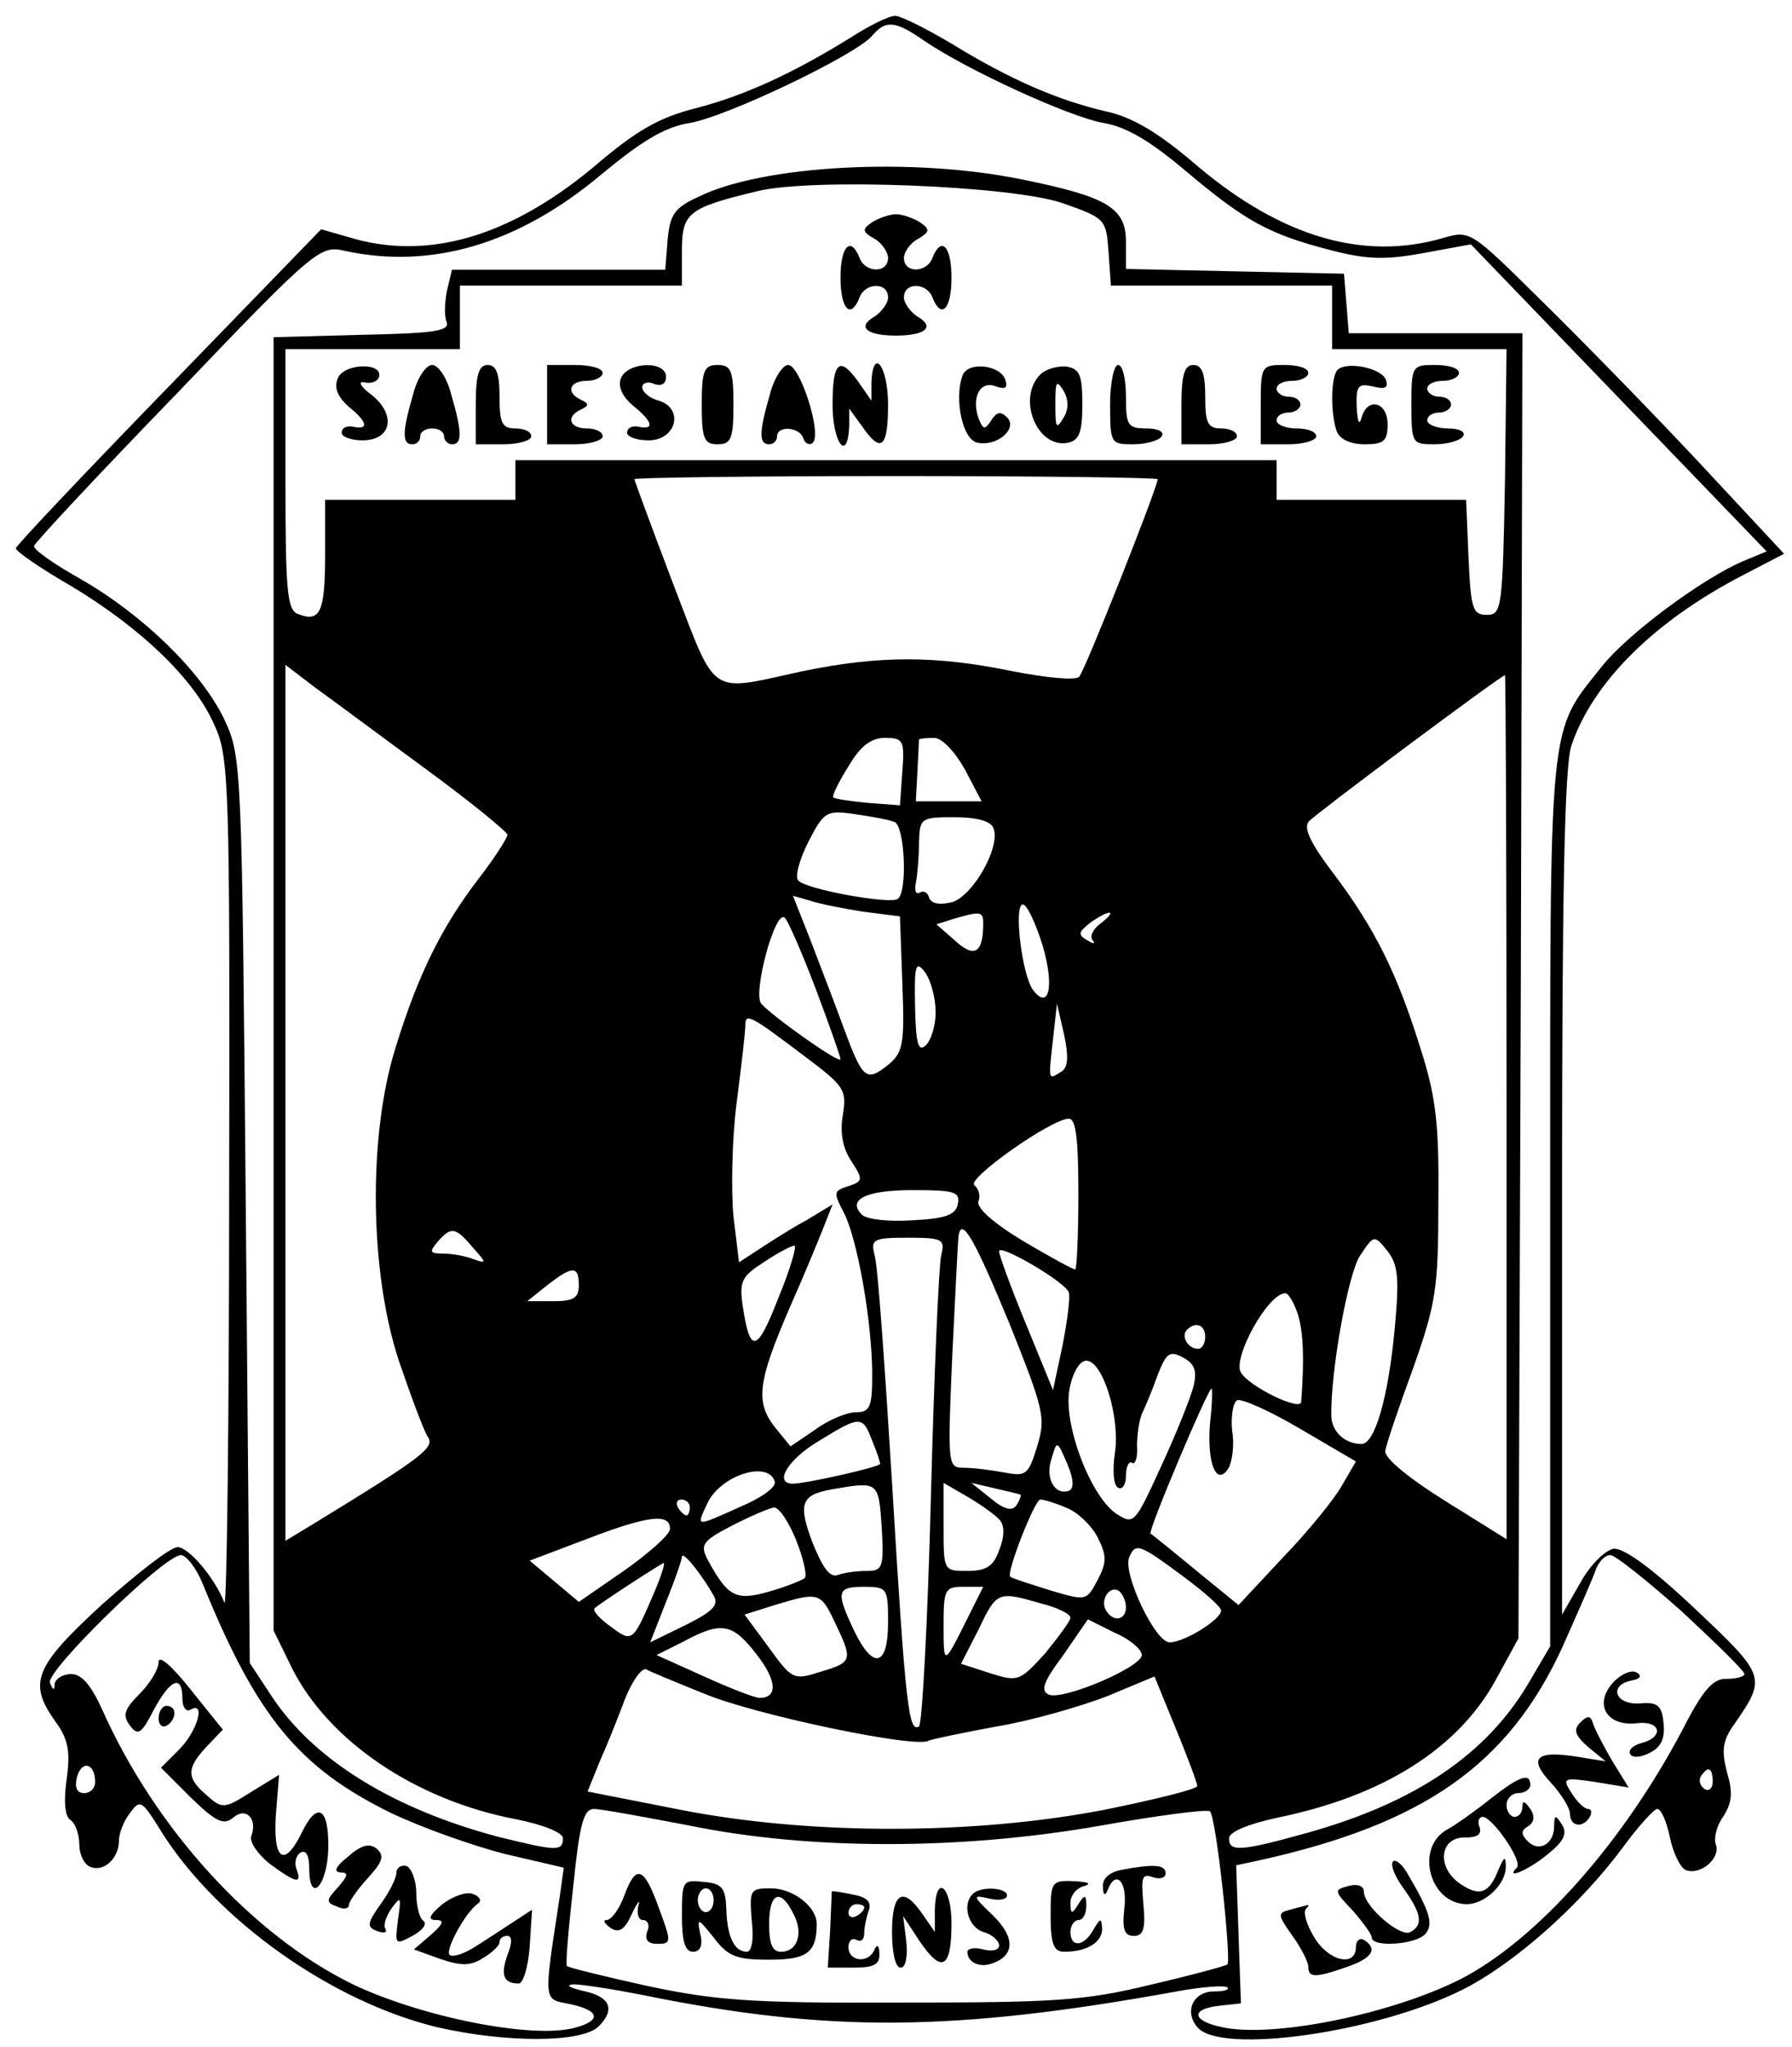 <?xml version="1.0" standalone="no"?>
<!DOCTYPE svg PUBLIC "-//W3C//DTD SVG 20010904//EN"
 "http://www.w3.org/TR/2001/REC-SVG-20010904/DTD/svg10.dtd">
<svg version="1.0" xmlns="http://www.w3.org/2000/svg"
 width="226pt" height="258pt" viewBox="0 0 226 258"
 preserveAspectRatio="xMidYMid meet">

<g transform="translate(0,258) scale(0.1,-0.1)"
fill="#000000" stroke="none">
<path d="M1075 2534 c-74 -46 -135 -74 -196 -90 -48 -12 -76 -28 -131 -75
-106 -88 -210 -118 -308 -88 l-35 10 -192 -198 c-106 -109 -193 -201 -193
-204 0 -4 32 -26 72 -49 86 -52 153 -116 178 -173 19 -40 20 -71 19 -582 0
-297 -3 -533 -6 -525 -12 31 -45 70 -59 70 -9 0 -51 -33 -95 -72 -86 -79 -94
-99 -59 -148 16 -22 19 -37 14 -73 -4 -28 -2 -47 5 -51 6 -4 11 -18 11 -31 0
-12 6 -25 14 -28 17 -7 36 11 36 33 0 9 6 25 14 35 13 18 15 16 41 -26 71
-111 214 -212 346 -244 87 -20 183 -20 204 1 22 22 14 38 -21 45 -16 4 -21 7
-11 8 10 0 50 -6 90 -14 232 -47 389 -46 671 5 32 6 61 8 64 5 3 -3 -5 -5 -17
-5 -26 0 -38 -25 -21 -45 29 -35 226 -7 334 47 66 33 149 107 203 180 19 26
39 48 43 48 5 0 12 -16 16 -36 4 -19 13 -38 20 -41 19 -7 44 15 38 32 -3 8 1
24 9 35 11 17 13 30 5 56 -7 28 -6 40 10 62 40 58 39 60 -50 144 -55 52 -90
77 -103 76 -11 -2 -30 -21 -42 -43 l-23 -40 0 531 c0 376 3 541 12 565 27 79
104 156 216 214 l52 27 -109 117 c-60 64 -149 155 -198 203 -88 87 -89 88
-123 78 -100 -29 -203 1 -309 90 -51 44 -84 63 -118 70 -59 14 -118 39 -193
85 -32 19 -64 35 -71 35 -8 0 -32 -12 -54 -26z m90 -5 c54 -37 185 -97 227
-104 29 -5 59 -23 104 -61 75 -63 104 -79 181 -99 46 -12 69 -13 118 -4 l60
11 186 -193 187 -194 -29 -12 c-52 -22 -146 -92 -178 -132 -69 -87 -66 -56
-66 -676 l0 -560 -27 -46 c-53 -90 -143 -151 -279 -189 -86 -24 -99 -24 -99
-7 0 8 24 18 61 26 132 27 227 86 275 173 l29 53 3 823 2 822 -109 0 -110 0
-3 38 -3 37 -137 3 -138 3 0 34 c0 43 -23 57 -132 79 -137 28 -326 18 -407
-22 -31 -14 -36 -23 -39 -54 l-3 -38 -134 0 -135 0 -6 -25 c-3 -14 -4 -32 -1
-40 5 -12 -12 -15 -106 -17 l-112 -3 0 -815 0 -815 23 -47 c46 -92 156 -167
283 -191 35 -7 59 -17 59 -24 0 -17 -9 -16 -82 2 -132 35 -233 97 -286 178
l-27 41 -5 570 c-5 562 -5 572 -27 619 -28 59 -101 131 -181 177 -34 19 -61
38 -59 42 1 4 82 91 181 193 172 180 180 186 210 179 109 -24 219 8 323 95 52
43 81 61 113 66 47 8 210 86 230 110 17 20 29 19 65 -6z m175 -205 c54 -19 55
-20 58 -61 l3 -43 140 0 139 0 0 -40 0 -40 110 0 110 0 -2 -167 c-3 -160 -4
-168 -23 -168 -18 0 -20 8 -23 73 l-3 72 -119 0 -120 0 0 25 0 25 -480 0 -480
0 0 -25 0 -25 -120 0 -120 0 0 -69 c0 -72 -6 -86 -34 -75 -14 5 -16 29 -16
170 l0 164 110 0 110 0 0 40 0 40 140 0 140 0 0 44 c0 48 8 54 95 75 68 17
321 7 385 -15z m120 -348 c0 -10 -92 -242 -99 -249 -5 -5 -43 -1 -84 7 -97 20
-168 20 -265 0 -120 -26 -107 -35 -163 110 -27 71 -49 131 -49 132 0 2 149 4
330 4 182 0 330 -2 330 -4z m-922 -366 c56 -41 101 -78 102 -82 0 -4 -16 -29
-36 -55 -47 -61 -77 -122 -105 -213 -35 -111 -33 -283 4 -395 15 -44 31 -87
36 -95 10 -14 -2 -24 -141 -109 l-38 -23 0 552 0 552 38 -29 c21 -15 84 -62
140 -103z m1362 -425 l0 -545 -77 48 c-45 28 -77 54 -76 63 1 8 17 55 35 104
29 82 32 101 32 210 1 99 -3 133 -23 195 -29 93 -57 150 -110 220 -28 37 -38
57 -30 65 9 10 241 183 247 184 1 1 2 -244 2 -544z m-762 423 l-3 -43 -40 3
c-22 2 -42 5 -44 7 -2 2 7 20 19 39 15 26 29 36 46 36 23 0 25 -3 22 -42z m79
2 l21 -40 -41 0 -42 0 2 37 c1 21 2 39 2 41 1 1 9 2 19 2 10 0 26 -17 39 -40z
m-89 -66 c13 -4 17 -89 4 -97 -10 -7 -115 12 -125 23 -5 4 1 26 12 48 20 39
23 41 58 36 21 -3 44 -7 51 -10z m125 -8 c9 -24 -26 -85 -52 -93 -16 -4 -26
-2 -29 5 -2 7 -7 10 -12 7 -5 -3 -7 3 -5 12 2 10 4 33 4 51 1 31 2 32 45 32
28 0 46 -5 49 -14z m-165 -105 l47 -6 3 -85 c3 -77 1 -87 -19 -103 -27 -21
-31 -18 -57 53 -11 30 -30 79 -41 108 l-21 53 21 -6 c11 -4 42 -10 67 -14z
m227 -43 c15 -51 8 -82 -12 -56 -14 18 -25 108 -13 108 5 0 16 -23 25 -52z
m-286 -55 c17 -45 31 -85 31 -88 0 -7 -86 54 -100 70 -11 13 18 121 30 108 4
-4 22 -45 39 -90z m211 83 c0 -37 -11 -44 -35 -22 l-24 21 22 7 c34 10 37 9
37 -6z m148 0 c-10 -7 -14 -17 -10 -21 4 -5 1 -5 -7 0 -12 7 -11 10 4 22 24
17 36 17 13 -1z m-208 -112 c0 -17 -6 -36 -13 -42 -9 -8 -12 3 -13 50 -1 53 1
58 13 42 7 -10 13 -32 13 -50z m158 -75 c-16 -10 -16 -12 -10 41 l5 45 9 -39
c6 -29 5 -42 -4 -47z m-321 18 c48 -36 51 -41 46 -72 -4 -23 0 -43 11 -59 15
-23 14 -25 -4 -31 -19 -6 -19 -8 -6 -33 17 -32 36 -138 36 -205 0 -41 -3 -47
-21 -47 -11 0 -35 -10 -51 -22 l-31 -21 -18 22 c-27 33 -24 58 17 153 20 45
40 94 45 107 l9 23 -33 -20 c-19 -10 -45 -27 -59 -36 l-26 -17 -7 58 c-3 32
-2 96 4 143 6 46 11 90 11 98 0 16 7 12 77 -41z m343 -172 c0 -52 -2 -95 -4
-95 -3 0 -32 16 -66 36 -38 23 -59 42 -56 50 3 7 0 16 -5 20 -12 7 97 84 119
84 9 0 12 -26 12 -95z m-152 -12 c-2 -14 -15 -19 -57 -21 -30 -2 -58 1 -64 7
-19 19 5 31 64 31 52 0 60 -2 57 -17z m-612 -55 c18 -20 18 -21 1 -15 -10 4
-27 7 -38 7 -17 0 -18 2 -7 15 17 19 22 19 44 -7z m677 -96 c44 -110 46 -119
35 -155 -11 -36 -14 -38 -41 -33 -16 3 -39 6 -51 6 -21 0 -21 2 -15 142 4 79
7 146 8 151 4 24 21 -7 64 -111z m-86 86 c-3 -13 -9 -150 -13 -306 -4 -155
-11 -285 -15 -288 -13 -8 -17 24 -34 307 -9 146 -18 275 -22 287 -5 20 -2 22
42 22 44 0 47 -2 42 -22z m572 -92 c-8 -87 -25 -146 -42 -146 -21 0 -38 16
-38 36 -1 55 21 178 36 201 18 27 18 27 35 6 13 -17 15 -33 9 -97z m-777 39
c-27 -70 -36 -72 -45 -13 -5 33 -2 39 26 57 18 12 35 21 39 21 3 0 -5 -29 -20
-65z m366 6 c2 -6 -2 -36 -8 -67 l-12 -56 -34 83 c-19 46 -34 87 -34 92 0 10
84 -39 88 -52z m-618 9 c0 -16 -7 -20 -32 -20 l-33 0 25 20 c32 25 40 25 40 0z
m907 -37 c7 -24 8 -57 4 -110 -1 -12 -65 19 -76 37 -11 18 34 100 56 100 4 0
11 -12 16 -27z m-117 -28 c0 -8 -4 -15 -9 -15 -13 0 -22 16 -14 24 11 11 23 6
23 -9z m-15 -63 c-4 -15 -22 -60 -41 -101 -33 -72 -34 -73 -56 -59 -33 22 -68
115 -59 158 4 21 13 35 21 35 21 0 43 -72 36 -117 -3 -20 -2 -40 4 -43 5 -3
10 3 10 15 0 12 4 19 8 16 4 -2 7 8 6 22 0 15 3 34 7 42 4 8 13 30 19 47 11
28 15 31 32 22 15 -8 18 -17 13 -37z m21 -46 c-4 -50 8 -80 23 -57 5 8 8 30 5
47 -2 18 1 36 6 39 5 3 41 -13 80 -36 l70 -41 -18 -31 c-9 -16 -42 -57 -74
-90 l-56 -60 -54 44 c-29 24 -55 45 -57 46 -4 2 72 182 77 183 1 0 1 -20 -2
-44z m-426 -22 c6 -14 10 -27 10 -29 0 -4 -94 -25 -110 -25 -25 0 -6 31 33 54
52 32 55 32 67 0z m248 -63 c-18 -6 -30 16 -22 40 7 24 7 24 20 -6 8 -19 9
-31 2 -34z m-371 12 c3 -7 -17 -21 -43 -32 -58 -26 -56 -26 -42 4 16 35 76 55
85 28z m135 -58 c3 -51 1 -55 -19 -55 -12 0 -28 -2 -36 -5 -10 -4 -19 8 -32
40 -19 50 -15 61 25 68 58 10 58 10 62 -48z m149 9 c6 -7 6 -21 -1 -38 -7 -20
-16 -26 -40 -26 -30 0 -30 0 -30 56 l0 55 31 -18 c17 -10 35 -23 40 -29z m26
32 c1 -1 -1 -7 -5 -13 -5 -8 -15 -6 -32 8 l-25 20 30 -7 c17 -4 31 -7 32 -8z
m-417 -16 c0 -5 -2 -10 -4 -10 -3 0 -8 5 -11 10 -3 6 -1 10 4 10 6 0 11 -4 11
-10z m474 0 c14 -5 32 -22 40 -37 12 -24 12 -32 0 -55 -14 -26 -14 -26 -61
-12 -25 8 -48 15 -49 17 -5 5 31 97 38 97 4 0 18 -4 32 -10z m-340 -41 c9 -23
14 -44 11 -48 -4 -3 -24 -11 -45 -17 -42 -12 -52 -7 -78 41 -9 18 -6 23 31 42
23 12 47 22 53 23 7 0 19 -19 28 -41z m-159 14 c0 -7 -26 -30 -57 -52 l-58
-40 -31 26 -31 26 74 28 c76 29 103 32 103 12z m646 -59 c27 -20 49 -39 49
-44 0 -11 -46 -40 -65 -40 -18 0 -59 86 -51 107 8 19 13 17 67 -23z m-1235
-11 c68 -167 121 -231 237 -288 40 -19 105 -42 145 -52 l73 -17 -5 -36 c-21
-137 -21 -129 13 -136 38 -8 40 -21 5 -30 -54 -14 -193 14 -279 55 -127 62
-249 196 -316 346 -14 31 -26 45 -39 45 -11 0 -20 -6 -21 -12 0 -9 -2 -9 -6 1
-6 14 143 160 165 161 7 0 20 -17 28 -37z m644 -14 c7 -12 -1 -20 -35 -37
l-45 -22 20 51 c11 27 20 53 20 57 1 8 26 -24 40 -49z m1221 -20 c43 -40 79
-75 79 -79 0 -3 -10 -6 -22 -6 -17 1 -30 -13 -56 -64 -76 -144 -185 -266 -281
-315 -88 -44 -236 -74 -300 -60 -38 8 -40 23 -3 27 l27 3 -3 87 -3 87 28 6
c209 46 315 121 383 268 20 45 40 90 43 100 4 9 11 17 18 17 6 0 46 -32 90
-71z m-1295 26 c-28 -65 -28 -66 -56 -45 -14 10 -23 20 -20 23 9 8 85 57 87
57 2 0 -3 -16 -11 -35z m294 -40 c0 -56 -19 -60 -43 -10 -23 49 -22 55 13 55
29 0 30 -2 30 -45z m99 3 c-29 -58 -29 -58 -29 -5 0 44 2 47 25 47 l25 0 -21
-42z m201 16 c0 -16 -16 -19 -25 -4 -8 13 4 32 16 25 5 -4 9 -13 9 -21z m-367
-19 c23 -48 22 -50 -18 -62 -34 -11 -36 -10 -65 30 l-31 42 38 12 c56 17 58
16 76 -22z m260 24 c20 -5 37 -13 37 -18 0 -4 -15 -24 -32 -45 -32 -35 -34
-36 -69 -25 l-37 12 22 43 c23 48 24 49 79 33z m127 -65 c0 -15 -98 -57 -117
-50 -11 5 -8 15 18 50 l31 45 34 -17 c19 -8 34 -21 34 -28z m-486 1 c26 -33
27 -55 4 -55 -6 0 -37 12 -70 27 l-60 27 34 17 c48 26 62 23 92 -16z m-65 -50
c62 -26 266 -69 282 -59 4 2 43 10 86 18 43 7 105 25 139 38 l60 25 27 -66
c15 -36 27 -69 27 -72 0 -4 -53 -17 -117 -30 -166 -32 -372 -32 -535 0 l-117
23 15 37 c9 20 23 55 32 79 9 23 21 40 27 38 5 -3 39 -17 74 -31z m-769 -111
c0 -8 -6 -14 -14 -14 -9 0 -12 7 -9 20 6 22 23 18 23 -6z m2040 0 c0 -8 -5
-12 -10 -9 -6 4 -8 11 -5 16 9 14 15 11 15 -7z m-1290 -55 c151 -31 342 -31
518 0 73 13 135 21 138 18 8 -8 27 -187 22 -193 -3 -2 -47 -14 -99 -26 -82
-20 -122 -22 -314 -22 -189 -1 -234 3 -319 21 -54 12 -99 23 -101 25 -2 2 2
47 8 101 8 78 13 97 26 97 9 0 63 -10 121 -21z"/>
<path d="M1100 2300 c-13 -9 -13 -12 3 -21 9 -5 17 -17 17 -24 0 -20 -29 -19
-36 0 -11 28 -24 15 -24 -25 0 -40 13 -53 24 -25 7 19 36 20 36 0 0 -7 -8 -18
-17 -24 -23 -13 -10 -24 27 -24 37 0 50 11 27 24 -9 6 -17 17 -17 24 0 20 29
19 36 0 11 -28 24 -15 24 25 0 40 -13 53 -24 25 -7 -19 -36 -20 -36 0 0 7 8
19 18 24 15 9 15 12 2 21 -8 5 -22 10 -30 10 -8 0 -22 -5 -30 -10z"/>
<path d="M426 2103 c-5 -12 0 -23 13 -35 24 -19 27 -30 7 -26 -8 2 -15 -1 -15
-7 -1 -5 11 -10 26 -10 37 0 43 32 12 57 -15 11 -18 18 -9 16 9 -2 17 2 18 7
5 19 -45 17 -52 -2z"/>
<path d="M521 2083 c-14 -48 -14 -63 -1 -63 6 0 10 5 10 10 0 6 7 10 15 10 8
0 15 -4 15 -10 0 -5 5 -10 10 -10 13 0 13 15 -1 63 -5 20 -16 37 -24 37 -8 0
-19 -17 -24 -37z"/>
<path d="M600 2070 l0 -50 35 0 c19 0 35 5 35 10 0 6 -9 10 -20 10 -17 0 -20
7 -20 40 0 29 -4 40 -15 40 -11 0 -15 -12 -15 -50z"/>
<path d="M690 2070 l0 -50 35 0 c19 0 35 5 35 10 0 6 -9 10 -20 10 -22 0 -27
15 -7 24 10 5 10 7 0 12 -20 9 -15 24 7 24 11 0 20 5 20 10 0 6 -16 10 -35 10
l-35 0 0 -50z"/>
<path d="M783 2103 c-4 -10 2 -23 15 -34 25 -20 28 -31 8 -27 -8 2 -15 -1 -15
-7 -1 -5 11 -10 27 -10 35 0 45 40 13 50 -12 3 -21 11 -21 17 0 5 7 8 15 4 9
-3 15 0 15 9 0 21 -49 19 -57 -2z"/>
<path d="M885 2070 c0 -43 3 -50 20 -50 17 0 20 7 20 50 0 43 -3 50 -20 50
-17 0 -20 -7 -20 -50z"/>
<path d="M971 2083 c-14 -48 -14 -63 -1 -63 6 0 10 5 10 10 0 14 28 12 33 -2
2 -7 8 -10 12 -6 12 11 -16 98 -31 98 -7 0 -18 -17 -23 -37z"/>
<path d="M1050 2070 c0 -48 19 -74 21 -27 l0 22 16 -22 c24 -35 33 -28 33 27
0 48 -19 74 -21 28 l0 -23 -16 23 c-24 34 -33 27 -33 -28z"/>
<path d="M1214 2107 c-11 -30 0 -82 19 -85 25 -5 51 18 37 32 -8 8 -13 7 -20
-4 -8 -12 -10 -12 -16 3 -9 26 2 48 22 40 12 -4 15 -2 12 8 -6 19 -47 24 -54
6z"/>
<path d="M1312 2108 c-30 -30 -4 -94 35 -86 14 3 18 13 18 48 0 37 -3 45 -20
48 -11 1 -26 -3 -33 -10z m29 -55 c-9 -15 -10 -12 -10 17 0 29 1 32 10 18 7
-12 7 -24 0 -35z"/>
<path d="M1400 2070 c0 -49 1 -50 29 -50 17 0 33 5 36 10 4 6 -5 10 -19 10
-24 0 -26 4 -26 40 0 22 -4 40 -10 40 -5 0 -10 -22 -10 -50z"/>
<path d="M1490 2070 l0 -50 35 0 c19 0 35 5 35 10 0 6 -9 10 -20 10 -17 0 -20
7 -20 40 0 29 -4 40 -15 40 -11 0 -15 -12 -15 -50z"/>
<path d="M1590 2070 l0 -50 35 0 c19 0 35 5 35 10 0 6 -11 10 -25 10 -14 0
-25 5 -25 10 0 6 7 10 15 10 8 0 15 5 15 10 0 6 -7 10 -15 10 -8 0 -15 5 -15
10 0 6 9 10 20 10 11 0 20 5 20 10 0 6 -13 10 -30 10 -29 0 -30 -1 -30 -50z"/>
<path d="M1687 2114 c-9 -9 -9 -57 -1 -78 4 -10 18 -16 35 -16 24 0 29 4 29
25 0 29 -26 35 -33 8 -3 -10 -5 -4 -6 14 -1 27 2 30 20 26 16 -4 20 -2 17 8
-5 15 -49 24 -61 13z"/>
<path d="M1780 2070 c0 -49 1 -50 29 -50 17 0 33 5 36 10 4 6 -5 10 -19 10
-14 0 -26 5 -26 10 0 6 7 10 15 10 8 0 15 5 15 10 0 6 -7 10 -15 10 -8 0 -15
5 -15 10 0 6 9 10 20 10 11 0 20 5 20 10 0 6 -13 10 -30 10 -29 0 -30 -1 -30
-50z"/>
<path d="M200 485 c0 -9 -11 -27 -24 -40 -19 -19 -22 -27 -12 -40 10 -13 14
-11 30 20 21 39 36 45 36 14 0 -11 5 -17 10 -14 20 12 9 -27 -14 -50 l-23 -23
38 -38 c31 -30 41 -35 53 -25 16 14 31 -1 23 -23 -3 -7 8 -23 23 -35 34 -25
41 -26 34 -7 -3 8 -1 17 5 21 7 4 11 -4 11 -20 0 -46 23 -22 24 25 1 52 -14
61 -34 19 -22 -44 -36 -33 -32 25 l4 49 -36 -22 c-33 -21 -36 -21 -55 -4 -26
22 -26 34 -1 61 l21 22 -41 51 c-23 29 -40 44 -40 34z"/>
<path d="M200 414 c0 -8 5 -12 10 -9 6 3 10 10 10 16 0 5 -4 9 -10 9 -5 0 -10
-7 -10 -16z"/>
<path d="M439 240 c-15 -12 -19 -19 -10 -20 11 0 10 -4 -3 -19 -15 -16 -15
-19 -1 -24 8 -4 15 -3 15 2 0 4 11 20 24 34 19 21 21 28 11 37 -9 7 -19 5 -36
-10z"/>
<path d="M500 220 c0 -7 -9 -25 -20 -40 -17 -24 -18 -29 -4 -34 8 -3 13 -2 10
3 -3 4 1 16 8 26 12 16 12 14 8 -14 -4 -32 -4 -33 18 -21 13 7 19 15 14 19 -5
3 -9 19 -9 35 0 16 -6 31 -12 34 -7 2 -13 -2 -13 -8z"/>
<path d="M558 180 c-17 -14 -19 -20 -8 -20 11 0 9 -5 -7 -19 l-21 -18 33 -12
c27 -9 38 -9 54 1 12 7 21 16 21 20 0 5 4 8 10 8 6 0 6 -9 0 -24 -9 -25 -5
-36 14 -36 6 0 12 21 14 46 l3 47 -26 -17 c-14 -9 -35 -23 -48 -31 -13 -8 -26
-12 -30 -9 -6 6 20 54 36 65 5 3 2 9 -7 12 -8 3 -25 -3 -38 -13z"/>
<path d="M2034 459 c-24 -27 -8 -55 30 -51 30 4 36 -17 6 -25 -11 -3 -17 -9
-14 -14 3 -5 14 -4 25 2 14 7 19 18 17 37 -2 23 -8 27 -30 25 -31 -2 -40 23
-10 29 11 2 13 6 6 10 -6 4 -20 -2 -30 -13z"/>
<path d="M1993 409 c-9 -9 -7 -16 10 -31 l22 -18 -37 6 c-51 8 -61 -2 -32 -33
13 -14 24 -32 24 -39 0 -16 16 -19 25 -4 3 6 2 10 -2 10 -5 0 -14 9 -21 20
-12 19 -11 20 30 14 l42 -7 -21 34 c-11 19 -22 40 -24 47 -3 10 -7 10 -16 1z"/>
<path d="M1880 313 c-20 -16 -44 -33 -55 -39 -41 -23 -22 -94 25 -94 23 0 50
26 49 48 0 13 -2 12 -9 -4 -12 -31 -24 -35 -49 -18 -30 21 -25 59 7 58 15 0
21 4 18 13 -3 7 -1 13 4 13 12 0 51 -56 43 -64 -16 -16 15 -3 39 17 20 16 25
26 18 37 -8 13 -10 13 -10 -2 0 -22 -19 -33 -33 -19 -9 9 -9 14 0 19 8 5 9 13
3 22 -7 10 -10 11 -10 3 0 -7 -4 -13 -10 -13 -5 0 -10 7 -10 15 0 8 7 15 15
15 8 0 15 5 15 10 0 16 -13 12 -50 -17z"/>
<path d="M1757 234 c-4 -4 2 -19 13 -34 23 -32 25 -46 9 -55 -12 -8 -59 32
-59 51 0 7 -8 10 -19 7 -19 -5 -19 -6 5 -31 13 -15 24 -30 24 -34 0 -13 57 -9
68 5 10 12 5 28 -22 74 -7 13 -16 20 -19 17z"/>
<path d="M1627 173 c-16 -4 -16 -6 3 -33 11 -15 20 -33 20 -39 0 -14 9 -14 49
0 32 11 39 23 21 34 -5 3 -10 -1 -10 -9 0 -26 -35 -18 -53 13 -9 15 -14 31
-10 35 3 3 4 5 2 5 -2 -1 -12 -3 -22 -6z"/>
<path d="M1413 223 c-14 -3 -23 -11 -22 -21 0 -11 3 -12 6 -4 10 26 25 11 21
-23 -3 -27 0 -35 12 -35 12 0 15 9 12 40 -3 34 -2 39 12 34 9 -3 16 -1 16 5 0
11 -15 12 -57 4z"/>
<path d="M787 190 c-6 -16 -16 -30 -22 -30 -5 0 -3 -4 5 -10 11 -7 18 -2 27
18 7 15 11 19 8 10 -2 -10 0 -18 6 -18 6 0 9 -7 5 -15 -3 -10 1 -15 13 -15 18
0 18 2 2 45 -19 53 -29 56 -44 15z"/>
<path d="M860 166 c0 -33 4 -46 14 -46 9 0 13 8 9 23 -4 20 -3 20 17 -5 18
-24 29 -28 70 -28 48 0 60 9 60 45 0 22 -30 45 -58 45 -26 0 -27 -2 -24 -40 3
-24 0 -40 -6 -40 -16 0 -25 19 -26 54 -1 26 -5 32 -28 34 -27 3 -28 2 -28 -42z
m40 19 c0 -8 -4 -15 -10 -15 -5 0 -10 7 -10 15 0 8 5 15 10 15 6 0 10 -7 10
-15z m100 -16 c14 -25 6 -49 -15 -49 -11 0 -15 10 -15 35 0 39 14 46 30 14z"/>
<path d="M1325 165 c0 -35 4 -45 17 -45 29 0 48 12 48 29 -1 14 -2 14 -11 -1
-12 -22 -29 -23 -29 -3 0 8 5 15 10 15 6 0 10 8 10 18 0 14 -2 15 -10 2 -8
-13 -10 -13 -10 2 0 9 8 19 18 21 9 3 4 5 -13 6 -29 1 -30 0 -30 -44z"/>
<path d="M1049 196 c0 0 -1 -22 -2 -48 l-3 -48 33 0 c25 0 33 4 32 18 0 10 -3
12 -6 5 -7 -18 -33 -16 -33 3 0 8 5 12 10 9 6 -3 10 0 10 9 0 8 3 21 6 29 3
10 -3 16 -20 19 -14 3 -26 5 -27 4z m41 -20 c0 -3 -4 -8 -10 -11 -5 -3 -10 -1
-10 4 0 6 5 11 10 11 6 0 10 -2 10 -4z"/>
<path d="M1179 173 l0 -28 -16 23 c-24 35 -38 27 -38 -23 0 -26 4 -45 11 -45
6 0 9 13 7 33 l-4 32 21 -32 c28 -41 40 -34 40 23 0 47 -20 63 -21 17z"/>
<path d="M1227 193 c-14 -13 -6 -42 13 -48 11 -3 20 -11 20 -17 0 -6 -9 -8
-20 -5 -11 3 -20 1 -20 -3 0 -14 17 -21 33 -14 27 10 27 33 -1 60 -26 25 -26
26 -4 21 12 -3 22 -1 22 4 0 10 -33 12 -43 2z"/>
</g>
</svg>
